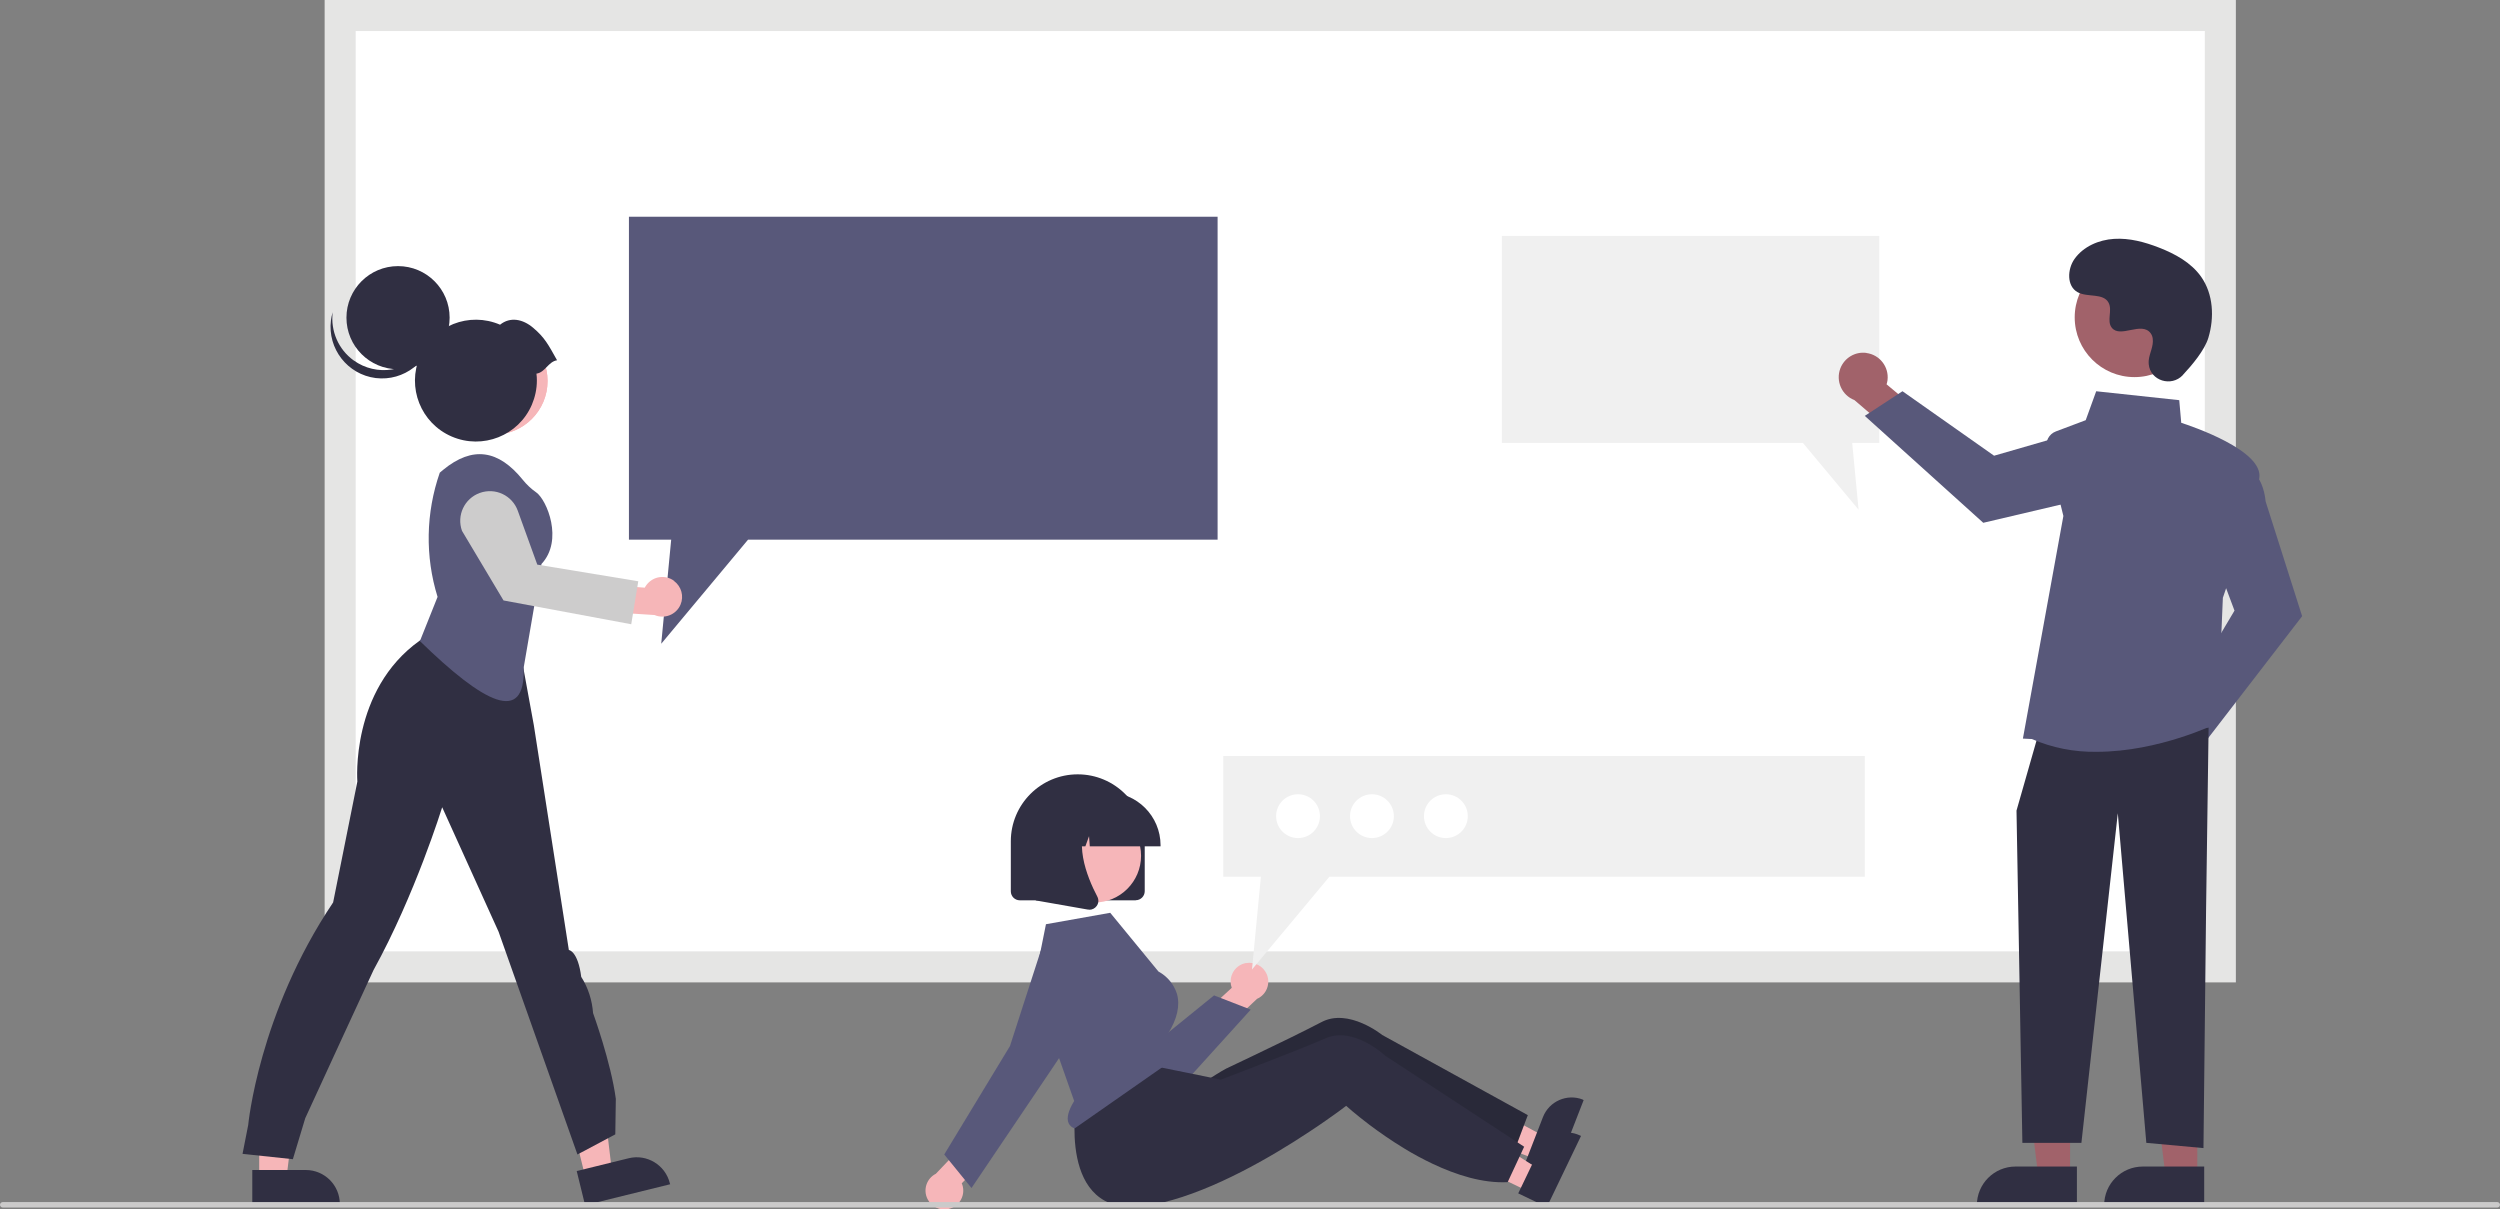 <svg width="3295" height="1594" viewBox="0 0 3295 1594" fill="none" xmlns="http://www.w3.org/2000/svg">
<rect x="0" y="0" width="3295" height="1594" fill="#808080" stroke="none"/>
<g clip-path="url(#clip0_793_521)">
<path d="M448.326 1274.34H2926.42V20.445H448.326V1274.34Z" fill="white"/>
<path d="M2946.73 1294.79H427.872V0H2946.87V1294.79H2946.73ZM468.779 1253.9H2905.96V40.889H468.779V1254.04V1253.9Z" fill="#E5E5E4"/>
<path d="M1604.8 285.674V711.284H985.929L871.499 848.457L884.628 711.284H828.933V285.674H1604.8Z" fill="#58587A"/>
<path d="M1979.46 310.954V583.781H2376.24L2449.62 671.776L2441.19 583.781H2476.85V310.954H1979.46Z" fill="#F0F0F0"/>
<path d="M341.634 1553.66H377.428L394.427 1415.66H341.634V1553.66Z" fill="#F6B6B8"/>
<path d="M332.513 1542.06H402.995C427.872 1542.06 447.911 1562.23 447.911 1586.96V1588.47H332.513V1542.06Z" fill="#302F42"/>
<path d="M771.717 1552.56L806.544 1543.99L790.098 1405.85L738.825 1418.56L771.717 1552.56Z" fill="#F6B6B8"/>
<path d="M760.108 1543.44L828.518 1526.59C852.565 1520.65 876.889 1535.43 882.831 1559.46L883.246 1560.85L771.165 1588.47L760.108 1543.44Z" fill="#302F42"/>
<path d="M319.66 1520.79L327.123 1482.8C327.123 1482.8 340.805 1335.95 439.066 1189.39L470.991 1030.11C470.991 1030.11 461.455 909.653 553.221 844.313L581.552 824.835L680.642 830.499L703.584 955.792L749.743 1252.1C749.743 1252.1 761.629 1253.21 766.051 1287.47C775.172 1301.83 780.424 1318.27 781.668 1335.26C781.668 1335.26 805.3 1400.33 811.657 1448.26L810.967 1495.09L761.076 1521.61L657.148 1228.07L582.796 1063.96C582.796 1063.96 547.002 1179.58 492.274 1278.63C492.274 1278.63 417.23 1440.94 402.305 1473.82L385.997 1527.83L319.798 1520.79H319.66Z" fill="#302F42"/>
<path d="M650.929 572.868C690.008 572.868 721.688 541.202 721.688 502.14C721.688 463.078 690.008 431.412 650.929 431.412C611.85 431.412 580.17 463.078 580.17 502.14C580.17 541.202 611.85 572.868 650.929 572.868Z" fill="#F6B6B8"/>
<path d="M650.929 572.868C690.008 572.868 721.688 541.202 721.688 502.14C721.688 463.078 690.008 431.412 650.929 431.412C611.85 431.412 580.17 463.078 580.17 502.14C580.17 541.202 611.85 572.868 650.929 572.868Z" fill="#F6B6B9"/>
<path d="M553.359 845.142L576.715 786.708C560.131 733.248 561.236 675.92 579.617 623.012L584.04 619.283C623.012 587.234 657.148 593.036 688.935 632.268C694.048 638.622 699.991 644.286 706.763 648.983C720.721 658.791 742.971 712.113 713.673 743.332L690.178 880.091C692.666 955.654 637.8 927.197 553.359 844.865V845.142Z" fill="#58587A"/>
<path d="M888.636 765.711C877.165 757.008 860.995 759.357 852.289 770.684C851.321 771.928 850.492 773.171 849.801 774.552L790.789 769.994L779.18 805.219L862.654 810.607C875.921 816.271 891.262 810.192 896.928 796.931C901.627 785.88 898.172 773.033 888.498 765.849L888.636 765.711Z" fill="#F6B6B8"/>
<path d="M831.973 822.763L663.644 791.405L608.916 699.68C601.591 679.374 612.094 656.995 632.41 649.674C652.726 642.352 675.114 652.851 682.439 673.157L708.144 744.161L841.232 766.126L831.973 822.763Z" fill="#CDCCCC"/>
<path d="M524.613 486.668C562.165 486.668 592.608 456.239 592.608 418.703C592.608 381.167 562.165 350.738 524.613 350.738C487.06 350.738 456.618 381.167 456.618 418.703C456.618 456.239 487.06 486.668 524.613 486.668Z" fill="#302F42"/>
<path d="M466.016 474.926C496.42 496.89 538.848 490.121 560.96 459.73C565.383 453.514 568.838 446.607 571.049 439.286C566.35 476.445 532.352 502.83 495.176 498.272C458 493.575 431.603 459.592 436.164 422.433C436.579 418.703 437.408 415.111 438.514 411.52C435.473 436.108 445.976 460.559 466.154 475.064L466.016 474.926Z" fill="#302F42"/>
<path d="M734.264 474.926C722.379 453.653 717.818 444.812 702.616 431.965C689.072 420.499 672.488 417.184 659.083 427.959C618.313 410.415 571.048 429.064 553.497 469.815C535.945 510.566 554.602 557.81 595.372 575.354C636.141 592.898 683.406 574.249 700.958 533.498C705.242 523.413 707.591 512.639 707.591 501.587C707.591 498.548 707.453 495.509 707.039 492.47C718.647 490.812 722.655 476.446 734.402 474.788L734.264 474.926Z" fill="#302F42"/>
<path d="M2823.04 983.144C2823.87 965.462 2838.94 951.786 2856.62 952.615C2858.56 952.615 2860.36 952.891 2862.29 953.444L2904.72 893.629L2947.42 910.482L2886.34 994.057C2881.22 1011.19 2863.26 1020.86 2846.12 1015.74C2831.89 1011.46 2822.35 997.925 2823.18 983.144H2823.04Z" fill="#A1626A"/>
<path d="M2869.62 931.618L2945.07 804.805L2914.39 722.888L2956.27 611.271L2957.79 611.961C2958.76 612.376 2982.53 623.012 2986.12 661.001L3034.21 812.126L2905.82 978.723L2869.62 931.756V931.618Z" fill="#58587A"/>
<path d="M2459.85 465.256C2477.4 467.466 2489.84 483.491 2487.76 501.035C2487.49 502.969 2487.07 504.764 2486.52 506.56L2542.91 553.528L2522.73 594.694L2444.09 527.281C2427.51 520.927 2419.22 502.278 2425.57 485.563C2430.96 471.611 2445.06 463.184 2459.85 465.118V465.256Z" fill="#A1626A"/>
<path d="M2507.53 515.677L2628.18 600.633L2712.34 576.321L2820.42 626.742L2819.59 628.261C2819.03 629.228 2806.6 652.16 2768.45 652.712L2613.94 689.043L2457.78 548.14L2507.39 515.677H2507.53Z" fill="#58587A"/>
<path d="M2728.37 1549.52H2686.36L2666.46 1387.62H2728.37V1549.52Z" fill="#A1626A"/>
<path d="M2656.37 1537.5H2737.36V1588.47H2605.51C2605.51 1560.29 2628.32 1537.5 2656.51 1537.5H2656.37Z" fill="#302F42"/>
<path d="M2896.01 1549.52H2854.14L2834.1 1387.62H2896.15L2896.01 1549.52Z" fill="#A1626A"/>
<path d="M2824.15 1537.5H2905.13V1588.47H2773.29C2773.29 1560.29 2796.09 1537.5 2824.29 1537.5H2824.15Z" fill="#302F42"/>
<path d="M2910.94 958.969L2907.62 1198.37L2904.17 1513.19L2828.85 1506.28L2791.26 1071.83L2743.3 1506.28H2665.49L2657.75 1068.38L2685.12 972.645L2910.94 958.969Z" fill="#302F42"/>
<path d="M2677.65 974.027L2666.18 973.474L2719.53 680.064L2697.69 591.378C2695.34 581.846 2700.46 572.038 2709.72 568.585L2748.97 553.804L2762.79 515.677L2872.24 527.419L2874.87 557.257C2886.75 561.125 2984.32 593.588 2977.69 630.61C2971.06 667.217 2931.81 782.15 2929.73 787.952L2922.82 952.891L2921.99 953.305C2921.03 953.858 2845.57 990.88 2763.62 990.88C2734.04 991.432 2704.74 985.63 2677.65 973.888V974.027Z" fill="#58587A"/>
<path d="M2813.23 497.029C2856.74 497.029 2892 461.776 2892 418.289C2892 374.802 2856.74 339.549 2813.23 339.549C2769.72 339.549 2734.46 374.802 2734.46 418.289C2734.46 461.776 2769.72 497.029 2813.23 497.029Z" fill="#A1626A"/>
<path d="M2876.94 494.404C2861.88 510.428 2834.1 501.863 2832.02 480.037C2831.89 478.379 2831.89 476.584 2832.02 474.926C2832.99 465.256 2838.66 456.415 2837.28 446.193C2837 443.706 2836.03 441.22 2834.51 439.148C2822.49 423.123 2794.43 446.331 2783.24 431.826C2776.33 422.985 2784.48 408.895 2779.09 398.949C2772.05 385.826 2751.32 392.318 2738.32 385.135C2723.81 377.123 2724.64 354.882 2734.18 341.344C2745.79 324.906 2766.24 316.065 2786.42 314.821C2806.6 313.578 2826.64 318.966 2845.43 326.287C2866.85 334.576 2888 346.179 2901.13 364.828C2917.16 387.621 2918.68 418.427 2910.66 445.088C2905.82 461.388 2889.24 481.142 2876.94 494.266V494.404Z" fill="#302F42"/>
<path d="M2023.41 1527.69L2035.16 1497.58L1924.59 1438.18L1907.32 1482.52L2023.41 1527.69Z" fill="#F6B6B9"/>
<path d="M2086.15 1449.23C2065.28 1441.08 2041.79 1451.44 2033.63 1472.3L2025.76 1492.61L2013.6 1523.96L2010.56 1531.7L2049.53 1546.89L2087.26 1449.92L2086.01 1449.37L2086.15 1449.23Z" fill="#302F42"/>
<path d="M2013.6 1469.81L2008.48 1483.35L1995.77 1517.06L1995.49 1517.89C1963.15 1522.03 1927.63 1513.88 1894.88 1501.17C1881.75 1496.06 1868.9 1490.4 1856.32 1484.04C1837.8 1474.65 1821.08 1464.84 1807.95 1456.27C1788.05 1443.43 1775.61 1433.9 1775.61 1433.9C1775.61 1433.9 1772.3 1436.8 1766.49 1441.91C1758.61 1448.68 1745.9 1459.18 1730.01 1471.61C1723.93 1476.44 1717.29 1481.42 1710.38 1486.53C1658.69 1524.79 1592.5 1422.71 1592.5 1422.71C1592.5 1422.71 1611.15 1410.83 1615.99 1408.48C1631.61 1401.02 1668.51 1383.61 1700.29 1368C1716.6 1359.99 1731.66 1352.39 1741.75 1347.14C1777.41 1328.22 1821.77 1364.14 1821.77 1364.14L2013.73 1469.81H2013.6Z" fill="#302F42"/>
<path opacity="0.14" d="M2013.6 1469.81L2008.48 1483.35L1995.77 1517.06L1995.49 1517.89C1963.15 1522.03 1927.63 1513.88 1894.88 1501.17C1881.75 1496.06 1868.9 1490.4 1856.32 1484.04C1837.8 1474.65 1821.08 1464.84 1807.95 1456.27C1788.05 1443.43 1775.61 1433.9 1775.61 1433.9C1775.61 1433.9 1772.3 1436.8 1766.49 1441.91C1758.61 1448.68 1745.9 1459.18 1730.01 1471.61C1723.93 1476.44 1717.29 1481.42 1710.38 1486.53C1658.69 1524.79 1592.5 1422.71 1592.5 1422.71C1592.5 1422.71 1611.15 1410.83 1615.99 1408.48C1631.61 1401.02 1668.51 1383.61 1700.29 1368C1716.6 1359.99 1731.66 1352.39 1741.75 1347.14C1777.41 1328.22 1821.77 1364.14 1821.77 1364.14L2013.73 1469.81H2013.6Z" fill="#010101"/>
<path d="M1497 1186.62H1344.15C1337.65 1186.62 1332.26 1181.38 1332.26 1174.74V1108.85C1332.26 1060.09 1371.79 1020.58 1420.43 1020.58C1469.22 1020.58 1508.75 1060.09 1508.75 1108.71V1174.61C1508.75 1181.1 1503.49 1186.49 1496.86 1186.49L1497 1186.62Z" fill="#302F42"/>
<path d="M1642.39 1269.23C1628.98 1271.58 1620 1284.43 1622.35 1297.83C1622.62 1299.21 1623.04 1300.73 1623.45 1301.97L1581.85 1340.24L1598.85 1371.18L1656.76 1316.48C1669.34 1310.95 1675 1296.31 1669.47 1283.74C1664.78 1273.24 1653.58 1267.3 1642.25 1269.37L1642.39 1269.23Z" fill="#F6B6B9"/>
<path d="M1517.31 1442.87C1515.38 1442.87 1513.58 1442.87 1511.65 1442.6C1488.84 1440.66 1468.67 1427.26 1458.16 1406.96L1391.55 1278.9C1382.15 1260.94 1389.2 1238.7 1407.17 1229.31C1424.03 1220.61 1444.76 1226.13 1455.12 1242.02L1516.48 1379.74L1600.1 1311.92L1648.47 1330.7L1566.79 1420.91C1554.08 1434.86 1536.11 1442.74 1517.31 1442.87Z" fill="#58587A"/>
<path d="M2014.01 1570.1L2028.11 1540.95L1922.38 1473.13L1901.79 1516.09L2014.01 1570.1Z" fill="#F6B6B9"/>
<path d="M2082.56 1496.61C2062.38 1486.94 2038.2 1495.37 2028.52 1515.54L2019.12 1535.15L2004.61 1565.41L2001.02 1572.86L2038.75 1590.96L2083.8 1497.16L2082.56 1496.61Z" fill="#302F42"/>
<path d="M2008.76 1511.53L2002.68 1524.65L1987.48 1557.25L1987.06 1558.08C1954.45 1559.74 1919.76 1548.83 1887.97 1533.77C1875.26 1527.69 1862.82 1521.06 1850.93 1513.74C1833.1 1502.97 1817.35 1491.78 1804.77 1482.38C1785.84 1468.02 1774.23 1457.52 1774.23 1457.52C1774.23 1457.52 1770.78 1460.14 1764.42 1464.84C1755.99 1470.92 1742.58 1480.59 1725.72 1491.64C1719.23 1495.92 1712.32 1500.34 1704.99 1505.04C1650.54 1539.3 1573.15 1580.88 1507.36 1589.72C1391.69 1605.19 1418.91 1450.89 1418.91 1450.89L1510.96 1403.09L1550.07 1410.96L1593.6 1419.81L1609.08 1422.98C1609.08 1422.98 1611.98 1421.88 1617.1 1419.94C1633.27 1413.73 1671.41 1399.08 1704.3 1386.1C1721.3 1379.33 1736.78 1372.98 1747.28 1368.42C1784.32 1352.25 1825.78 1391.49 1825.78 1391.49L2009.03 1511.53H2008.76Z" fill="#302F42"/>
<path d="M1250.45 1593.31C1263.71 1590.27 1272.01 1577.01 1268.97 1563.75C1268.69 1562.37 1268.14 1560.98 1267.58 1559.6L1307.11 1519.27L1288.45 1489.29L1233.45 1547.03C1221.15 1553.25 1216.31 1568.17 1222.53 1580.46C1227.64 1590.69 1239.25 1596.07 1250.45 1593.45V1593.31Z" fill="#F6B6B9"/>
<path d="M1442.27 1189.53C1476.31 1189.53 1503.91 1161.94 1503.91 1127.92C1503.91 1093.89 1476.31 1066.3 1442.27 1066.3C1408.23 1066.3 1380.63 1093.89 1380.63 1127.92C1380.63 1161.94 1408.23 1189.53 1442.27 1189.53Z" fill="#F6B6B9"/>
<path d="M1362.11 1298.93L1415.74 1451.03L1415.46 1451.58C1408 1463.87 1405.51 1473.82 1408.41 1480.31C1409.93 1483.63 1412.83 1486.11 1416.43 1487.22L1543.43 1398.53L1539.01 1363.03L1539.29 1362.62C1551.59 1343 1555.6 1325.18 1551.17 1309.71C1547.17 1297.28 1538.46 1286.78 1526.99 1280.56L1526.57 1280.15L1463.28 1203.06L1378.56 1218.12L1362.39 1298.93H1362.11Z" fill="#58587A"/>
<path d="M1280.44 1565.82L1244.5 1521.61L1331.16 1378.64L1371.51 1253.76C1380.08 1227.38 1408.27 1213.01 1434.67 1221.44C1461.07 1230 1475.44 1258.18 1467.01 1284.57C1465.63 1288.99 1463.55 1293.13 1461.07 1297L1386.85 1408.06L1280.44 1565.82Z" fill="#58587A"/>
<path d="M1529.75 1115.48H1436.33L1435.36 1102.08L1430.52 1115.48H1416.15L1414.22 1088.96L1404.68 1115.48H1376.9V1114.1C1376.9 1075.56 1408.13 1044.34 1446.69 1044.34H1459.82C1498.38 1044.34 1529.61 1075.56 1529.61 1114.1V1115.48H1529.75Z" fill="#302F42"/>
<path d="M1435.64 1198.92C1434.95 1198.92 1434.26 1198.92 1433.56 1198.78L1365.15 1186.76V1073.76H1440.47L1438.68 1075.97C1412.7 1106.23 1432.32 1155.27 1446.28 1181.79C1448.35 1185.8 1448.08 1190.63 1445.31 1194.22C1443.1 1197.26 1439.51 1199.06 1435.78 1199.06L1435.64 1198.92Z" fill="#302F42"/>
<path d="M2457.78 996.405V1155.54H1752.12L1650.13 1277.8L1661.87 1155.54H1612.26V996.405H2457.78Z" fill="#F0F0F0"/>
<path d="M1905.66 1104.57C1921.61 1104.57 1934.54 1091.64 1934.54 1075.7C1934.54 1059.75 1921.61 1046.83 1905.66 1046.83C1889.71 1046.83 1876.78 1059.75 1876.78 1075.7C1876.78 1091.64 1889.71 1104.57 1905.66 1104.57Z" fill="white"/>
<path d="M1808.23 1104.57C1824.18 1104.57 1837.11 1091.64 1837.11 1075.7C1837.11 1059.75 1824.18 1046.83 1808.23 1046.83C1792.28 1046.83 1779.34 1059.75 1779.34 1075.7C1779.34 1091.64 1792.28 1104.57 1808.23 1104.57Z" fill="white"/>
<path d="M1710.8 1104.57C1726.75 1104.57 1739.68 1091.64 1739.68 1075.7C1739.68 1059.75 1726.75 1046.83 1710.8 1046.83C1694.84 1046.83 1681.91 1059.75 1681.91 1075.7C1681.91 1091.64 1694.84 1104.57 1710.8 1104.57Z" fill="white"/>
<path d="M3291.41 1591.51H3.593C1.658 1591.51 0 1589.86 0 1587.92C0 1585.99 1.658 1584.33 3.593 1584.33H3291.41C3293.34 1584.33 3295 1585.99 3295 1587.92C3295 1589.86 3293.34 1591.51 3291.41 1591.51Z" fill="#CBCACA"/>
</g>
<defs>
<clipPath id="clip0_793_521">
<rect width="3295" height="1594" fill="white"/>
</clipPath>
</defs>
</svg>
